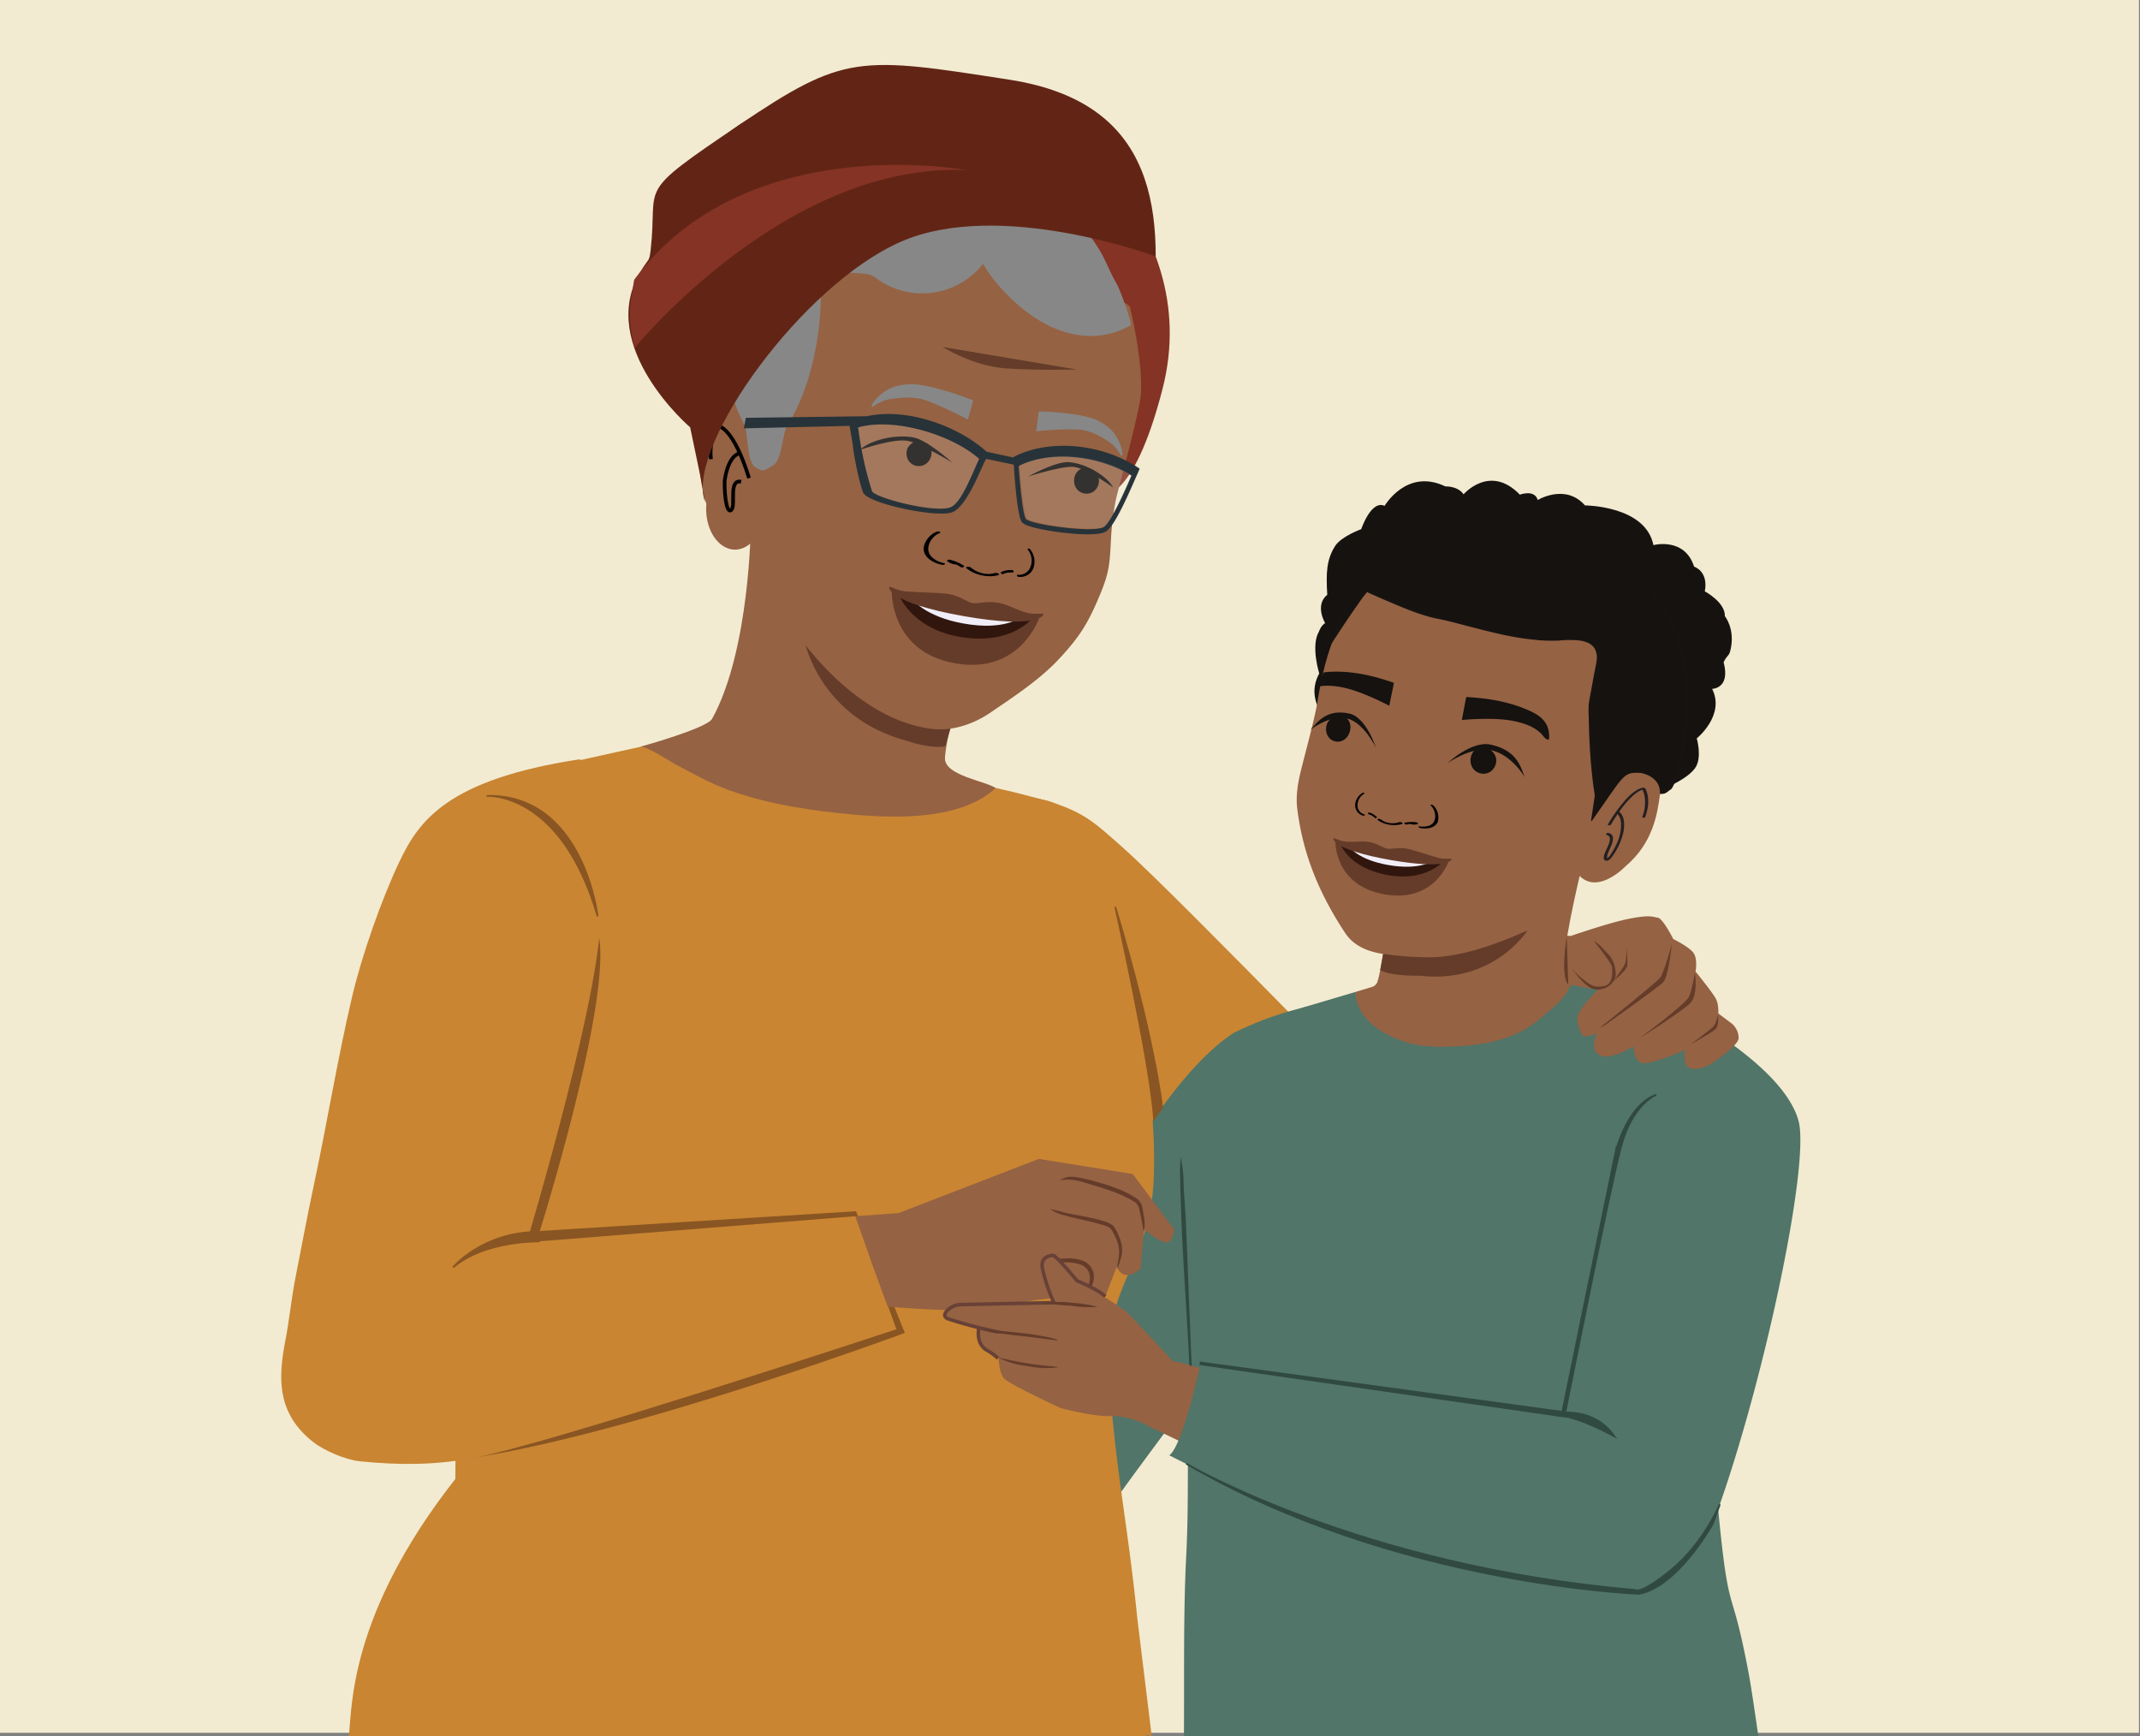 <svg xmlns="http://www.w3.org/2000/svg" viewBox="0 0 1221.96 991.43"><rect x="0" y="0" width="1221.96" height="991.43" fill="#808080" stroke="none"/><defs><style>.cls-1{fill:#f2ebd1;}.cls-2{fill:#956243;}.cls-3{fill:#c98532;}.cls-4{fill:#517568;}.cls-5,.cls-6{fill:#151210;}.cls-5{stroke:#161311;stroke-width:0.8px;}.cls-14,.cls-15,.cls-20,.cls-24,.cls-5{stroke-miterlimit:10;}.cls-7{fill:#161311;}.cls-8{fill:#231f20;}.cls-9{fill:#010101;}.cls-10{fill:#653c2a;}.cls-11{fill:#653c29;}.cls-12{fill:#31160e;}.cls-13{fill:#f1eef7;}.cls-14{fill:#895522;stroke:#895522;}.cls-15{fill:#304941;stroke:#304941;}.cls-16{fill:#5e5f5f;}.cls-17{fill:#853324;}.cls-18{fill:#13110f;}.cls-19{fill:#878787;}.cls-20,.cls-24{fill:none;}.cls-20{stroke:#010101;stroke-width:2.1px;}.cls-21{fill:#273339;}.cls-22{fill:#fff;opacity:0.14;}.cls-23{fill:#622515;}.cls-24{stroke:#684137;stroke-width:2px;}</style></defs><g id="Layer_1" data-name="Layer 1"><polyline class="cls-1" points="1221.36 989.43 1221.36 -2 -0.59 -2 -0.59 989.43"/><path class="cls-2" d="M917.27,441.9S888.79,539.74,893,562.18c1,5.44,64,44.82,64,44.82L786.31,628.12l-42.12-45.83s39.48-15.2,42.14-21.18,9.44-57.18,9.44-57.18"/><path class="cls-3" d="M502.8,450.81c18.39-9.61,44.22-7.38,91.95,5.63,23.83,6.5,30.19,13.26,45.81,27,32.25,28.42,182.72,184.66,191.85,192.26,6.21,5.17-10.12,113.25-83.69,63.66-9-6.09-199.1-174.32-225.31-212.85-11.2-16.46-49.93-60.4-20.61-75.72"/><path class="cls-4" d="M998.54,955.69c-10.93-58.45-11.13-24.3-18.68-107-4-44.08,21.58-86.25,14.56-160-1.56-16.4-41.95-34.85-40.72-63.06.62-14.16-29-47.43-29-47.43l-26.1-18.3c.36,3.26-46.36,18-48.83,21.12-16,20.16-23.27,14.39-44.77-1.62-5.74-4.27-23.69,1.74-31-13l-30.68,9.11-1.64,10.22c-1.25,7.76-12.06,56-15,62.92-14.39,33.93-39.49,85.26-44.47,121.31-.48,3.45-.89,6.81-1.26,10.11a1.38,1.38,0,0,1,.12.56v5a1.47,1.47,0,0,1-.81,1.31c-3.22,35-1,63.65-2.91,101.33-1.71,33.11-1.07,69.09-1.31,103.19h328C1001.86,976.12,999.75,962.14,998.54,955.69Z"/><path class="cls-5" d="M758.29,339.79h0c-.76-12.57-.47-20.18,4.44-27.84,3.46-5.4,14.85-9.49,14.85-9.49s5.72-17.12,13.19-13.1c0,0,12.44-21.88,34.42-11.23,0,0,7.41-.38,10.47,4.77,0,0,14.92-18,32.08,0,0,0,8.68-3.4,10.06,3.2,0,0,15.91-10,27.05,2.87,0,0,34.91.09,38.94,22.76,0,0,17.92-5,23.24,12.13,0,0,8.31,2.35,6,14,0,0,11.85,6.22,11.49,14.11,0,0,6.09,7.19,3.16,19.32-.83,3.47-1.82,2.3-3.9,6.81C987.94,393.45,977,393,977,393c8.2,15.09-8.59,28.49-8.59,28.49s3.35,11.11-.88,16.94c-5.77,8-24.6,14.23-24.6,14.23s.66-24.42,4.59-39.2-3.09-43.32-6-49.77-34-2.06-78.45-10.82-51.83-18.47-57.4-18.09c-11.58.78-28.55,37.88-30.58,49.72s-10,33.34-10,33.34-21.63-14.75-11.37-33.26c0,0-5-15.8-.22-23.79,0,0,1.07-3.5,3.69-4.86C757.14,355.89,750.88,345.54,758.29,339.79Z"/><path class="cls-2" d="M880,518.91c-21.59,17-50.93,25.81-77,26.5-25.61.68-32.48-9-35.28-13.25-15.34-23.37-24-45.89-27-70.62-.79-6.71.22-13.62,1.89-20.59,2.51-10.44,8.08-30.33,9.71-40.45,4.16-25.77,11.12-48.57,29.09-67.66,37.43-39.78,107.53-26.46,131.41-9.45,27.91,19.88,36.46,51.75,32.8,83.38a86.1,86.1,0,0,1-8,28.07,92.33,92.33,0,0,0-14,13.51"/><path class="cls-6" d="M780.57,337.17s-2.38,1.49-21.26,30.42c5-9.38,9.43-24,20.32-36.42,38-43.32,129.37-20.38,153.08-2.38,27.72,21,33.47,54.4,29.39,88.51-1.65,13.84-2.62,22.7-8.71,33.35-.22.12-3.07,2.21-3.07,2.21s-28.53.43-40.61,15.55l2.19-14.65s-3.65-19.44-3.5-51.82c0,0,3-17.24,4.12-22.37,3.56-15.82-11.34-15-21.69-14.24-6.43.48-19.94-.91-26.27-2.17-16.17-3.22-36.26-9.3-43.88-10.58C810,350.78,780.57,337.17,780.57,337.17Z"/><path class="cls-7" d="M779.7,337.17a10.07,10.07,0,0,0-2.11,2.35c-3.25,4.13-6.2,8.5-9.14,12.84-3.48,5.11-6.88,10.27-10.26,15.45l2.25-.44c2.83-5.31,5-10.95,7.62-16.38a88.79,88.79,0,0,1,11.39-18.5,64.53,64.53,0,0,1,24.46-18,98.07,98.07,0,0,1,30-7.14,159.36,159.36,0,0,1,32.09.59,195.85,195.85,0,0,1,30,5.81,149.11,149.11,0,0,1,24.28,8.79,67.46,67.46,0,0,1,20.63,14.94,76.31,76.31,0,0,1,18,33.41c3.29,12.75,3.83,26.09,2.84,39.17-.53,7.06-1.35,14.17-2.57,21.14A60.33,60.33,0,0,1,953,449.47a5.39,5.39,0,0,1-.85,1.41,8.51,8.51,0,0,1-1,.74c-.63.45-1.24.91-1.86,1.36l1.78-.54a76.62,76.62,0,0,0-11.2,1.15,66.66,66.66,0,0,0-21.19,6.86,33.46,33.46,0,0,0-10.1,8.18l2.27-.52,1.14-7.57.75-5a14.54,14.54,0,0,0,.3-2.07,26,26,0,0,0-.52-3.26c-.44-3-.8-5.93-1.12-8.91-1.16-10.93-1.7-21.92-1.84-32.9a51,51,0,0,1,0-7.1c.16-1.14.39-2.27.59-3.4.72-4.07,1.44-8.15,2.2-12.21.7-3.77,2-7.78,1.78-11.63a8.85,8.85,0,0,0-5.28-7.81c-6.91-3.17-15.13-1.06-22.42-1.26a154.56,154.56,0,0,1-31.73-4.61c-10.45-2.5-20.77-5.68-31.29-7.85a81.47,81.47,0,0,1-9.6-2.48c-4.12-1.38-8.18-2.95-12.21-4.59-6.37-2.57-12.68-5.31-18.93-8.17l-1.06-.48a2.25,2.25,0,0,0-1.46.17c-.09,0-1,.43-.7.58,4.65,2.15,9.34,4.2,14.06,6.2,7.59,3.21,15.31,6.51,23.3,8.61,3.32.88,6.74,1.41,10.08,2.24,5.35,1.32,10.67,2.76,16,4.13,10.91,2.8,21.8,5.47,33,6.52a88.15,88.15,0,0,0,14.34.5,57.05,57.05,0,0,1,11.39-.07c3.28.41,6.88,1.48,8.78,4.4,2.19,3.38,1.35,7.5.59,11.17-.82,3.95-1.52,7.92-2.23,11.89-.52,2.95-1.19,5.92-1.56,8.9a55.67,55.67,0,0,0,0,7.42c.05,3.38.13,6.75.26,10.13.21,5.45.54,10.91,1,16.35.5,5.8,1.11,11.61,2.08,17.35a9.17,9.17,0,0,1-.2,3l-1.52,10.17-.34,2.24c0,.38,2.07-.27,2.27-.52,7.61-9.41,20.59-13,32.12-14.38,1.69-.2,3.38-.37,5.08-.46a8.78,8.78,0,0,0,2.8-.34,13.34,13.34,0,0,0,2.47-1.69c.31-.23.66-.43,1-.68a7.67,7.67,0,0,0,1.4-2.3,55.16,55.16,0,0,0,4.24-10.81c2.14-7.86,3-16.15,3.76-24.23a144.9,144.9,0,0,0,.47-24.2c-1.07-15.28-5.16-30.52-13.8-43.32a68.53,68.53,0,0,0-25.69-22.92,146.71,146.71,0,0,0-28.74-10.49,194.36,194.36,0,0,0-36.73-6.06,142.69,142.69,0,0,0-37.76,2.17c-11.77,2.41-23.33,6.73-33.07,13.89a63.91,63.91,0,0,0-14.07,14.36c-4.87,6.83-8.41,14.42-11.81,22.05-1.36,3-2.7,6.08-4.26,9-.13.24,1.93.05,2.25-.44,5-7.65,10-15.3,15.32-22.76a78.13,78.13,0,0,1,5.41-7.13s.63-.55.27-.32c.39-.25.26-.35-.12-.42A2.94,2.94,0,0,0,779.7,337.17Z"/><path class="cls-2" d="M899.89,497.59c10.64,15.67,28.37-3,28.37-3,15.24-12.94,18-29.07,19.5-40.17s-10.7-13.06-10.7-13.06c-10.49-.67-9.25.8-28.32,27.68"/><path class="cls-8" d="M919.86,470.84c3.38-5.62,7.09-11.27,11.86-15.82a22.08,22.08,0,0,1,3.78-3,9.36,9.36,0,0,1,2.14-1c.19-.05.46-.09.24-.06l.28,0c.32,0-.17,0,.05,0l-.49-.22a11.06,11.06,0,0,1,1.37,3.95,22.31,22.31,0,0,1-1.26,11.57c-.33.9,1.4.82,1.64.15,1.61-4.47,2.37-9.5.87-14.12-.34-1-.67-2.6-2-2.51a8.22,8.22,0,0,0-3.31,1.14,26.17,26.17,0,0,0-6.21,5.09,84.64,84.64,0,0,0-10.63,14.65c-.47.79,1.29.76,1.65.16Z"/><path class="cls-8" d="M917.39,476.76c3.66.87,1.05,5.71.12,7.84-.57,1.29-3.23,6.11-.62,6.83,1.26.35,2.44-.81,3.17-1.66a37.15,37.15,0,0,0,7-15c.59-3.75.77-8.6-2.47-11.24-.57-.46-2.1.36-1.34,1,2.69,2.2,2.57,6.4,2.18,9.52a23.9,23.9,0,0,1-2.13,7.38,43.1,43.1,0,0,1-3.7,6.64,11.63,11.63,0,0,1-1.41,1.72c-.13.13-.37.42-.57.45.27-.05.16.11.13-.12a6.32,6.32,0,0,1,.57-3.32c.6-1.48,1.3-2.9,1.87-4.39,1-2.56,1.72-6-1.76-6.8-.71-.17-2,.89-1,1.14Z"/><path class="cls-6" d="M844.91,426.67c3.28-.88,6.44,1.2,8,3.34a7.6,7.6,0,0,1,1.48,4,7.9,7.9,0,0,1-3.36,6.6,7.32,7.32,0,0,1-8.51-.37c-3.24-2.47-3.46-7.07-1.87-10a7.27,7.27,0,0,1,4.26-3.52"/><path class="cls-6" d="M826.5,435.79s13.69-13,24.7-10.62c15.48,3.4,17.15,13.21,19.49,18.63,0,0-7.64-13.2-19.67-15.54C840.1,426.14,826.5,435.79,826.5,435.79Z"/><path class="cls-6" d="M768.94,410c-2.42-2.14-5.92-1.53-8.1-.22a7.71,7.71,0,0,0-2.86,3,8.28,8.28,0,0,0,.17,7.37,6.51,6.51,0,0,0,7.34,3.13c3.73-.94,5.77-5,5.62-8.38a7.22,7.22,0,0,0-2.17-4.93"/><path class="cls-6" d="M785.65,426.85s-5.59-17.29-15.09-19.39c-13.38-3-18.5,5.34-22.43,9.38,0,0,11.08-9.07,21.36-6.49C778.81,412.7,785.65,426.85,785.65,426.85Z"/><path class="cls-9" d="M788.65,468c2.56,2.1,7,2.66,10.29,1.46.72-.26,2.78.57,1.77.94-4.32,1.58-10.66.5-14-2.22-.33-.27-.2-.54.29-.6a2.53,2.53,0,0,1,1.62.42"/><path class="cls-9" d="M802.13,469.8a18.17,18.17,0,0,1,6.58-.27,1.44,1.44,0,0,1,.9.51c.15.2.14.42-.13.51a7,7,0,0,1-3.6.08,1.36,1.36,0,0,1-1-.64c-.13-.33.26-.45.55-.38a5.59,5.59,0,0,0,2.9-.07l.78,1a16.41,16.41,0,0,0-5.89.26,1.36,1.36,0,0,1-1.12-.36c-.2-.19-.38-.56,0-.65"/><path class="cls-9" d="M810.66,471.85c2.54.46,5.75,0,7.38-1.67,2.47-2.5,1.71-7.71-1.07-10.21-.3-.27-.07-.49.3-.49a2,2,0,0,1,1.29.56,9.52,9.52,0,0,1,2.42,9.2c-.91,2.45-3.69,3.71-6.87,3.81a14,14,0,0,1-2.89-.19c-.38-.07-1.05-.33-1.17-.67s.25-.41.61-.34"/><path class="cls-9" d="M784.28,465.7a.34.34,0,0,0-.22-.54,3,3,0,0,1-1.83-1.06l-.84.69a9,9,0,0,1,3.67,2.24.72.72,0,0,0,.84,0c.19-.1.43-.38.22-.6"/><path class="cls-9" d="M786.12,466.47A10.13,10.13,0,0,0,782,464a.85.85,0,0,0-.74.16.38.38,0,0,0-.09.53"/><path class="cls-9" d="M779,465a5.33,5.33,0,0,1-3.76-4,7.64,7.64,0,0,1,3.65-7.75.31.31,0,0,0,0-.56,1,1,0,0,0-.94.1,8.48,8.48,0,0,0-4.1,6.37,6.11,6.11,0,0,0,4.5,6.58.92.92,0,0,0,.91-.24c.18-.28,0-.46-.25-.51"/><path class="cls-6" d="M837.21,398l-1.41,7.44q-.54,2.83-1.06,5.67c5.87-.53,10.83-.65,14.55-.65,7.39,0,15,.59,22,3.17a23.59,23.59,0,0,1,8.7,5.23c.79.78,2.74,3.86,4.23,3.45.61-.17.28-3.39.25-3.72-.69-6.5-5.07-10-10.74-12.59-11.56-5.3-23.82-7.31-36.48-8"/><path class="cls-6" d="M753.73,388.4a20.14,20.14,0,0,0,2-4.38,32.92,32.92,0,0,1,4-.43c12.52-.56,24.44,2.19,36.22,6.32-.5,2.46-1,4.94-1.52,7.42-.38,1.88-.77,3.77-1.17,5.64-5.14-2.69-9.6-4.67-13-6.07-6.72-2.77-13.85-5.08-21.17-5.32A26.29,26.29,0,0,0,753,392Z"/><path class="cls-10" d="M789.77,544.72s11.63,1.58,19,1.71,23.93,2.65,63.44-15.15c0,0-19.23,30.68-61.4,25.85,0,0-16.39.47-22.7-3.21Z"/><path class="cls-11" d="M794.56,487.75c12.32,2.17,32.55,4.23,32.55,4.23s-8,23.71-36.58,18.69-28-30-28-30S782.23,485.58,794.56,487.75Z"/><path class="cls-12" d="M794.44,487.73c5.86,1,29.65,4.19,29.65,4.19s-10.08,11.56-31.28,7.83c-23-4-27.49-18-27.49-18Z"/><path class="cls-13" d="M794,488.56c5.85,1,23.86,3.18,23.86,3.18s-7.55,5.28-25.12,2.19-22.07-10.3-22.07-10.3Z"/><path class="cls-11" d="M761.53,478.6c.65-.05,3.86,1.68,6.82,1.95,4.92.43,8.18-.31,11.74,0,6.08.59,9.48,3.63,12.09,4.08s6.83-1.23,12.75.28c3.47.89,11.94,3.7,16.72,5,2.86.76,6.47.23,7.07.49.83.36-2,6.41-34.75.65S760.63,478.66,761.53,478.6Z"/><g id="freepik--Character--inject-2"><path class="cls-3" d="M631,938.73c-1.34-16.49-80.52,7.59-81.49-2.53-4.74-49.44-.57-89.86,2.13-140.22,2.9-53.84-23.46-100-19.36-153.71,1-13.5,9.22-21.59,19.15-24.71C541,598.29,528.69,580,520.33,559.68c-2.38-5.82-3.48-7.45-2.58-13.28-7.46-1.73-14.71-7.19-22.31-8.06l-47.66-5.47c-10.83-1.24-21.68-2.48-32.57-2.69-38.84-.73-114.82,21.13-153.35,25.74L260,844.48c-60.82,77.46-58.91,130.39-60.82,146.95,0,0,453.15.06,456.45,0C650.9,991.51,634.17,951.63,631,938.73Z"/></g><path class="cls-4" d="M770.62,616.94c.28-13.7,1.89-39.11,10-49.82-34.3,7.72-49.24,9.58-76.19,22.69a99.87,99.87,0,0,0-8.32,6.14c-18.43,15.22-35.94,40.14-45.42,55.54-5,8.11-10.58,16.75-16.43,26,.05,1.17.12,2.33.15,3.5,1.27,50.21-34.16,88.76-28.13,138.62,4.15,34.31,7.9,40.6,8.74,59.52,1.05-.72,10.33,2.26,7,2.18-9.47-.21,148.71-195,159.69-233.93.89-3.15,1.92-6.28,3-9.37C778.55,633.7,770.48,623.46,770.62,616.94Z"/><path class="cls-3" d="M649.38,923.78c-5.44-54.45-12.84-86.1-16.19-140.73-3.05-50,23.95-60.92,25.65-111.07,1.43-41.86-6.64-79.3-16.3-120.6-2-8.48-35.83-80.81-38-89.59,0,0,2.62-2.78-9.81-5.35s-30.38-6.63-30.38-6.63l-153.14-33.5-86.88,19.26c-29.81,6.16-36.91,11.21-41.27,22.34-2.81,7.16,22.6,11.93,20.17,18.88-10.74,30.67-4.48,47.38-12.77,64.44-22.51,46.31-39.15,96.55-30.12,146.69a244.37,244.37,0,0,1,3.83,32.76c65.66,157.11,225,224.43,393.48,270.75"/><path class="cls-2" d="M692.86,830.35a65.73,65.73,0,0,0,7.84-9.68,48.47,48.47,0,0,0,6-13.92,43.27,43.27,0,0,0,1.37-14.64,48.17,48.17,0,0,0-.89-6c-10.55-2.12-21.74-4.74-33.86-8.14,0,0-60.22,6.48-43.27,21.52,6.12,5.42,31.61,18,61.71,31.94Z"/><path class="cls-4" d="M899.3,842c14.39,13.84,9.43,74.55,18.68,92.11,5.59,10.61,23.66,1.41,30.95-10.62l1.89-1.64C983.88,893.13,1036,673.4,1027,640.11c-12.38-45.94-129-93.25-129-93.25-.44,27.8.17,235.67-11.22,285A83,83,0,0,1,899.3,842Z"/><path class="cls-2" d="M777.15,577.43a32.31,32.31,0,0,0,9.55,10,59.77,59.77,0,0,0,23.75,9.43,73.32,73.32,0,0,0,13.24.8,159.9,159.9,0,0,0,17.64-1c11.5-1.34,23-4.5,32.71-10.94a72.47,72.47,0,0,0,7-5.47c2.34-2,4.74-3.94,7-6a38.9,38.9,0,0,0,6.26-7.06c1.13-1.74,2-3.61,3.08-5.37l-27.12-10.13L785.9,562.77,774,566.41A22.86,22.86,0,0,0,777.15,577.43Z"/><path class="cls-14" d="M285.26,720.63a1.12,1.12,0,0,1,1.16,1.14c0,10.28,3.28,20.28,6.92,29.79,3.3,8.61,7.13,17,10.19,25.73,3.36,9.59.35,23.79,3.1,33.54.87,3.12-22,6.56-46.45,9.75.17,4.22.2,8.45.2,12.69C352,821.65,516,760.81,516,760.81l-27.54-68.66-180.9,11.29s40.69-129.65,34-168.16c-4.3-24.55-9.9-33-22.75-48.82a160.64,160.64,0,0,0-13.44,29.63c-5,14.23-8.51,28.92-11.62,43.65a378.63,378.63,0,0,0-7.41,51.93C283.75,647.94,285.47,684.31,285.26,720.63Z"/><path class="cls-3" d="M228.36,491.41c-10.32,21.46-21.8,54.32-27.2,77.3-8.63,36.66-14.27,72.23-22.17,109.06-4,18.76-6.67,33.66-10.41,52.48-1.94,9.7-3.62,25-5.54,34.73-4.4,22.29-4.84,42.16,15.77,58.4,6.26,4.94,18.6,10.17,26.53,11,22.43,2.24,41.66,2.26,63.68-1.6C311.48,825.3,511.88,759,511.88,759l-23.39-64.54-187.71,14.9s45.81-152.63,41.85-191.52c-4.46-43.68-7.95-84.84-11.82-84.25C255.41,445.12,239.26,468.77,228.36,491.41Z"/><path class="cls-14" d="M636.82,517.82S656.59,605.68,659,638.77l4.64-6.58S659,591.19,636.82,517.82Z"/><path class="cls-14" d="M307.59,708.86s-30.88-.61-48.91,14.85c0,0,16.79-20.29,48.91-20.27Z"/><path class="cls-15" d="M889.82,807s20.14-4,32,13.14c0,0-18.53-10.44-30.75-11.86S889.82,807,889.82,807Z"/><path class="cls-4" d="M686.78,772.77s-10.66,52-19.1,58.23L713,853.92l27.51-71.69Z"/><path class="cls-16" d="M398.91,131.77c8.94-11,22.17-17.76,35.37-13.19,1.24-26.33,27.78-40.07,54.12-39,13.49,1.16,26.94,8.21,40,4.63,8.15-2.22,14.59-8,21.74-12.77,29.92-19.12,72.9,8.47,95.24,36.09s14.36,56.15-.28,88.48c-6.8,15-6.46,23.5-9.35,39.87C633,251.34,621.59,279.6,620.35,295s21.77,33.28,6.09,33.42L458.1,296.68c-25.57,3.23-41.15-5.52-52.52-28.65-7.36-15.69-4.51-16.18-4.42-33.47-.45-22.65-22.14-41.16-19.23-63.62C383.32,156.79,390.61,143.31,398.91,131.77Z"/><path class="cls-17" d="M377.9,129.36s60.71-25,135.84-11.38,108.86,62.61,119.78,96.8S627.91,283,627.91,283s18.57,6.45,35.88-60.81c25.24-98-72.09-165-96.6-166.33S419.25,20.44,377.9,129.36Z"/><path class="cls-2" d="M428.76,298.94s-.4,72.25-22.15,111.51c-3,5.47-41.19,16-41.21,16,2.81-1.19,17.08,8.27,19.84,9.73,10.33,5.47,20.17,11.09,31.25,15.07,22.95,8.25,47.34,11.73,71.53,13.91s61,3,80.51-15.21c-6.24-4.1-28.29-7-28.94-16.49-.5-7.36,12.63-60.68,12.63-60.68"/><path class="cls-10" d="M543.22,414.39s-14.16-3.2-22.68-6.31-23.49-3.73-61-41.63c0,0,8.53,43.72,59.08,56.8,0,0,12.24,4.37,21.11,2.93Z"/><path class="cls-2" d="M606.4,157.31l.51.49a6.85,6.85,0,0,1-.43-1Zm21.08,7.92c.27.35.58.7.9,1.05l.06-.4S627.56,164.75,627.48,165.23ZM454.54,361.14c17.09,24.12,45.36,51.23,77.77,55.07,11.62,1.38,23.72-2.87,32.87-9.08,13.88-9.43,28.47-19,39.56-30.9,10.64-11.44,15.68-18.81,21.86-33.11,6.38-14.79,7-18.86,7.74-34.53a154,154,0,0,1,3-24c1.79-7.54,10-37.06,13.45-54.6s-5.23-53.07-5.23-53.07c-.24-4.94-7.21-3.49-9.17-7.73l-2.08-.35a2.07,2.07,0,0,1,.72,2.08,16.45,16.45,0,0,1-6.69-4.62l0,.08c-3.35.91-6.23-1-8.43-3.86-.08.48.28,1.52.8,1.61a10.57,10.57,0,0,1-7.83-4.25c-.08.48.29,1.52.21,2a19.42,19.42,0,0,1-6.2-4.06c.38.7,12.39.83,12.34,1.16-3.19,0,.2,1.59-2-1.22l-2.28-2.2c-2.68,0-2.84,1.62-4.6-.63.44.56-.56-5.49-.63-5-3.12-.52-2.24-.58-4.59-2.45-.08.48-9,1.69-9.09,2.16-2.59-.43-2.3,2.06-4.06-.19.44.57,2.21-1.68,2.64-1.12-3.19,0-4.69,1.77-6.89-1.05.44.57-9.39-6.94-9.39-6.94-3.2,0-2.83,1-5.11-1.31.88,1.13-14.23-3.28-13.87-2.24-2.59-.43,3.38,10.34,1.54,8.56-.08.48-5.73-2.42-5.73-2.42-2.68,0,.82,3.07-.94.82-.08.48.2,2,.72,2.08-3.35.91-6.83-.64-9.62-3.07.88,1.13,1.24,2.17,1.68,2.73-2.6-.43-4.75-.3-7-2.64-.08.47.72,2.08,1.24,2.16a10.43,10.43,0,0,1-8.15-2.33c-.07.47.8,1.6,1.24,2.16a7.43,7.43,0,0,1-6.06-2L529.5,145c-2.07-.35-3.79.34-6.74-1.13-.08.48.88,1.13.8,1.6a19.36,19.36,0,0,1-5.12-1.34c-.07.48,1.32,1.69.8,1.6-2.07-.34-3.79.35-6.22-1,.43.56.8,1.6,1.24,2.16-2.08-.34-4.23-.21-6.15-1.51a3.58,3.58,0,0,0,.72,2.08c-2.08-.35-3.79.34-6.23-1-.08.47.8,1.6,1.24,2.16-2.08-.34-4.23-.21-6.23-1-.08.48.88,1.13,1.32,1.69-2.08-.34-4.23-.21-6.67-1.6-.16,1,.28,1.52.2,2-1.56-.26-2.51-.9-4.07-1.16l-2.76.52c-8.85,8.31-34.83-3.92-34.83-3.92-18.23,10.18-7.64,79.58-8.63,88.72s-6.55,10.8-6.55,10.8c-2-3.76-6.85,5.57-7.77,1.5-1-3.59.75-7.71-.25-11.3-3.4-8.4-14.18-7.75-20.68-3.94l-1.22,1.41c-9.73,9.45-6.61,44.37-2.36,55.28-1.62,20.54,14.46,34.11,26.88,21.13l1.51,8.36"/><path class="cls-9" d="M567.86,327.22c-4.16,1.35-9.92-.08-13.37-3.1-.77-.67-3.7-.64-2.63.3,4.57,4,12.9,5.68,18.26,3.93.53-.18.51-.57-.07-.87a3.32,3.32,0,0,0-2.19-.26"/><path class="cls-9" d="M550.38,323.06a24.28,24.28,0,0,0-8-3.46,1.93,1.93,0,0,0-1.34.19c-.28.18-.38.46-.09.69a9.23,9.23,0,0,0,4.4,1.8,1.75,1.75,0,0,0,1.5-.31c.32-.34-.11-.67-.49-.73a7.29,7.29,0,0,1-3.55-1.47l-1.44.88a21.59,21.59,0,0,1,7.13,3.11,1.85,1.85,0,0,0,1.56.09c.33-.13.73-.5.31-.79"/><path class="cls-9" d="M538.89,321.51c-3.35-.65-7.06-2.76-8.3-5.56-1.87-4.22,1.47-9.86,6.08-11.59.5-.19.31-.57-.14-.75a2.79,2.79,0,0,0-1.85.07c-4,1.51-7.22,6.07-7.26,9.73,0,3.42,2.79,6.29,6.66,7.93a18.75,18.75,0,0,0,3.64,1.13c.51.1,1.45.1,1.77-.26s-.12-.61-.6-.7"/><path class="cls-9" d="M574.31,326.55a.45.45,0,0,1,.53-.57,4,4,0,0,0,2.75-.41c.24.41.48.82.71,1.23a11.78,11.78,0,0,0-5.58,1,1,1,0,0,1-1.05-.35c-.19-.22-.35-.68,0-.84"/><path class="cls-9" d="M571.68,326.61a13.28,13.28,0,0,1,6.25-1.09,1.11,1.11,0,0,1,.83.55.47.47,0,0,1-.13.68"/><path class="cls-9" d="M581.23,328.17a7,7,0,0,0,6.52-3.09,10,10,0,0,0-.83-11.2.39.39,0,0,1,.28-.67,1.28,1.28,0,0,1,1.1.56,11.14,11.14,0,0,1,2.05,9.73,7.82,7.82,0,0,1-6.16,5.79,8.15,8.15,0,0,1-2.51.11c-.33,0-.9-.3-1-.72s.24-.56.55-.51"/><path class="cls-18" d="M618,267.43c3.13-1,6.64.82,8.25,2.8A8.27,8.27,0,0,1,627.5,274a7.6,7.6,0,0,1-2.91,6.54,7.06,7.06,0,0,1-8.24.06c-3.24-2.22-3.68-6.65-2.29-9.59a6.93,6.93,0,0,1,3.93-3.6"/><path class="cls-18" d="M587,272.1s15.87-8.7,23.16-8.22c10.63.71,22.56,8.65,25.4,14.46,0,0-15.61-11.51-23.12-11.79C605.21,266.29,587,272.1,587,272.1Z"/><path class="cls-18" d="M530.48,254c-2.63-2-7.33-2.33-9.5-1a7.34,7.34,0,0,0-2.76,3,7.62,7.62,0,0,0,.64,7.12,7.07,7.07,0,0,0,7.77,2.74c3.79-1.06,5.64-5.1,5.28-8.33-.07-.59.69-1.59-1.44-3.18"/><path class="cls-18" d="M543.69,264.05s-14.16-12.71-21.92-14.24c-11.31-2.23-26,2.17-30.58,7,0,0,19.53-6.82,27.46-5C526.23,253.46,543.69,264.05,543.69,264.05Z"/><path class="cls-19" d="M593.16,235q-.42,3.19-.86,6.41l-.63,4.88c5.63-.62,10.41-.87,14-1,7.61-.22,11.5-.3,15.72,1a41.33,41.33,0,0,1,9.45,4.48,26.43,26.43,0,0,1,4.83,3.47c3.29,3.15,4.37,6.34,5,6.16s0-2.91,0-3.19a25.24,25.24,0,0,0-6.3-11.89,29.52,29.52,0,0,0-9.41-6c-4.12-1.68-15.84-4.09-31.81-4.38"/><path class="cls-19" d="M555.73,228.61q-.86,3.1-1.73,6.23-.66,2.39-1.34,4.74c-5.4-2.91-10.09-5.12-13.66-6.71-7.55-3.36-11.42-5.05-16.19-5.59a48.42,48.42,0,0,0-11.3.18,29.67,29.67,0,0,0-6.24,1.18c-4.58,1.52-7,4-7.53,3.57s1.13-2.68,1.3-2.92A25.57,25.57,0,0,1,510.18,221,33.37,33.37,0,0,1,522,219.42c4.81.18,17.55,2.82,33.69,9.19"/><path class="cls-20" d="M427.71,273c-8.79-28.46-17-29.49-17-29.49s-6.19,5.75-4.74,18.68"/><path class="cls-20" d="M423.2,275.06c-7.29-1.49-3.05,12.87-5.42,15.91s-4.18-5.86-4-16.35c0,0,1.44-14,8.68-15.89"/><path class="cls-10" d="M538.24,198.1s17.1,10.82,35.42,12.19,41.09.7,41.09.7"/><path class="cls-19" d="M637.52,161.84c-.2-.35.09.15,0,0-4-6.79-6.28-13.87-10.56-20.47s-8.34-12.37-12.89-18.6c-.27-.37-6.24-1-6.51-1.41l-.29-.39-.44-.58-1-1.34c-27.32-14.85-61.47-19.57-93.24-12.75C450.84,119.54,393.43,183.36,424.78,242c2.55,4.77,1.52,21.26,6.31,24.6s5.52,1.95,10.59-1c4.88-3.22,4.94-17.53,7.87-22.58,15.22-23.71,21.81-63,18.28-90.93,2.89,5.46,26.51,2.09,31.36,5.92a44.26,44.26,0,0,0,62.17-7.35,67.46,67.46,0,0,0,6.26,9.2c21.36,26.45,51,40.95,78,25.91C646.66,185.28,640,166.14,637.52,161.84Z"/><path class="cls-21" d="M485.12,243.18l1.74,10.16c.72,7.8,4.11,23.53,6.06,28,2.76,6.24,42.31,14.51,50.85,11.14S560.18,267,563.08,262l15.82,3.34c.37,7.05,2,29.47,4.62,32.85s21,5.67,23,5.92c1.72.19,4.13.47,6.77.65,7,.56,15.57.68,18.54-1.49,4.42-3.21,10.84-17.06,16.56-30.23l.92-2.06c.2-.5.42-.83.45-1h0l1-2.37c-21.29-14.47-51.73-17.27-72.1-6.62l.11.27-15.43-3.33c-15.77-14.37-45.2-25.38-68.24-20.27h0l-69.22.92-1.12,6Zm100.61,53.07c-1.61-2.11-3.24-17.89-4.11-30.11,17.66-8.93,45.08-6.36,64.29,5.4l0,.3c-3.07,7.06-11.22,25.84-15.57,29-5.14,3.72-41.69-1.21-44.57-4.52ZM497.9,280.42A207.49,207.49,0,0,1,490,244.05c20.7-5.84,53.63,4.23,69.11,17.95-4.22,9.11-10.25,25.26-16.37,27.65-8.8,3.48-43.11-5.29-44.83-9.23Z"/><path class="cls-22" d="M586.17,296c-1.61-2.11-3.24-17.89-4.11-30.11,17.66-8.93,45.07-6.36,64.29,5.4l-.06.3c-3.07,7.06-11.22,25.84-15.56,29-5.14,3.72-41.69-1.21-44.57-4.52Z"/><path class="cls-22" d="M497.9,280.42A207.49,207.49,0,0,1,490,244.05c20.7-5.84,53.63,4.23,69.11,17.95-4.22,9.11-10.25,25.26-16.37,27.65-8.8,3.48-43.11-5.29-44.83-9.23Z"/><path class="cls-23" d="M394.08,244s-53.8-46-28.47-88.71c4.86-8.21,5.1-5.36,5.93-12.73,4.39-38.58-9.88-30.44,50.4-71.15s68.55-39.26,154.53-25.89c44.34,6.9,67.27,27.5,77.19,56.73,4.46,13.15,6.29,28,6.26,44.21,0,0-89.06-33.29-145.68-8.36S393,253.75,402.15,285.23C404.72,294.07,394.08,244,394.08,244Z"/><path class="cls-17" d="M362.26,198.86S448.63,92.36,552,97.17c0,0-126.27-23.82-189.91,62.64l-1.7,10.63a58.31,58.31,0,0,0,.28,19.94Z"/><path class="cls-11" d="M551,347.25c-16.07-2.84-41.76-9.41-41.76-9.41s-1.05,34.34,36.21,40.91,48-26.07,48-26.07S567.08,350.08,551,347.25Z"/><path class="cls-12" d="M551.17,347.28c-7.64-1.35-38.2-8.14-38.2-8.14s7,19.57,34.68,24.44c30,5.28,41.85-10.68,41.85-10.68Z"/><path class="cls-13" d="M551.29,348.54c-7.64-1.35-30.65-6.8-30.65-6.8s6.82,10.28,29.74,14.32,31.7-3.23,31.7-3.23Z"/><path class="cls-11" d="M595.6,350.51c-.78-.36-5.5.41-9.23-.6-6.22-1.69-9.87-4.14-14.39-5.31-7.71-2-13.25.36-16.65-.24s-7.8-4.73-15.73-5.47c-4.65-.44-16.3-.69-22.72-1.23-3.86-.32-8-2.66-8.88-2.6-1.18.1-.53,9.21,42.22,16.74S596.67,351,595.6,350.51Z"/><path class="cls-2" d="M876.82,548.69s-.14,7.57,6.26,9.88,20.35,5.2,26.27,6l3,.58s-11.49,11.48-11.63,15.55,1.86,10.62,4,11,7.16-1.7,7.16-1.7-3.74,7.6-.19,11.16,8,1.76,11.15,1,9.88-4.75,9.88-4.75.09,8.64,5.09,9.63,24.37-7.48,24.37-7.48-2,9.62,3.73,10.65,11.6-2.77,16.32-6.35,10.73-8.37,10.54-11.41a11,11,0,0,0-4-8.09l-7.61-5.69s.42-4.89-1.39-8.39-11.58-15.52-11.58-15.52,1.45-7.59-1.51-11.07-11.23-7.5-11.23-7.5-5.87-11.78-8.83-12.19-4-1.75-15.69.46-34.07,10-34.07,10-6.26-.92-10.7,2S875.08,542.08,876.82,548.69Z"/><path class="cls-10" d="M981,579.19s-.88,4.92-2.6,6.86-12.89,10.15-12.89,10.15,12.78-6.92,14.45-9,1-8.74,1-8.74"/><path class="cls-10" d="M967.79,555.33s2.1,12.81-2.81,17.64-28.73,19.86-28.73,19.86,26.16-19.46,28.12-23.58S967.79,555.33,967.79,555.33Z"/><path class="cls-10" d="M954.62,539.1s-1.81,18.71-5,21.86-31.34,23.1-33.28,24.48l-3,1.57s32.52-25.93,34.71-28.9S954.62,539.1,954.62,539.1Z"/><path class="cls-10" d="M897.67,553.06s6.22,9.44,11.68,11.51,13.32-2.48,13.26-8.16-2.39-9.92-4.59-11.92-4-5.13-7.87-7.12c0,0,9.87,12.21,10.23,14.7s.8,9.88-4.18,10.87-6.94.45-11.82-3.44A38.38,38.38,0,0,1,897.67,553.06Z"/><path class="cls-10" d="M921.62,559.92s7.48-6.11,7.63-8.73a89.32,89.32,0,0,0-.48-10.32s.32,8.1-1.66,11S921.62,559.92,921.62,559.92Z"/><path class="cls-10" d="M894.61,535s-3.81,22,.9,27.26Z"/><path class="cls-15" d="M982.06,858.93s-9.34,22.34-27.86,37.51c-17.83,14.61-20.5,11.43-20.5,11.43-156.41-13.25-256.32-72.06-256.32-72.06C795.77,904.94,936,910.06,936,910.06c22.25-4.26,42-40,42-40Z"/><path class="cls-15" d="M679.63,779.14a1.63,1.63,0,0,1,.31,0c-.92-21-3.06-77.2-3.46-84.68-.62-9-1.1-16.09-1.22-21.61a58.27,58.27,0,0,0-.84-7.92,72.67,72.67,0,0,0,0,7.95c0,5.08.3,12.49.59,21.6.9,25,3.34,56.77,4.59,84.54C679.58,779,679.6,779.08,679.63,779.14Z"/><path class="cls-2" d="M488.49,694.44l9,26,9.38,25.64s44.67,3.83,55.85,1.08,38.15-6,38.15-6a15.19,15.19,0,0,0,.74,10.33,15,15,0,0,0,9.17,7.43l9.42-19.35c4.35,7.8,10.93.64,10.93.64l6.48-16.78c4.94,9.91,13.7.81,13.7.81l2-22.57a34.74,34.74,0,0,0,11.23,7.54c5.38,1.71,5.91-7.2,5.91-7.2l-23.65-31.65-53.59-8.62-80.13,30.93Z"/><path class="cls-10" d="M614.52,672.18a79.31,79.31,0,0,1,10.2,2.24c3.75,1.05,7.91,2.2,12.16,3.84a59.25,59.25,0,0,1,11.52,5.67,8,8,0,0,1,3.71,4.85,37.57,37.57,0,0,1,.86,4.85,22.14,22.14,0,0,1,.23,9.55c-.32,0-.64-3.43-1.87-9.14-.32-1.42-.64-3.07-1.1-4.57a6.07,6.07,0,0,0-3-3.57,68.72,68.72,0,0,0-11.2-5.31c-4.11-1.55-8.14-2.74-11.89-3.88s-7-2.2-9.83-2.75a28,28,0,0,0-9.14,0A12.16,12.16,0,0,1,614.52,672.18Z"/><path class="cls-10" d="M608.27,692.5c5.39,1.24,13,2.15,21.3,4.58a15.32,15.32,0,0,1,6.09,2.83,20.9,20.9,0,0,1,3,5.4,20.37,20.37,0,0,1,2.06,9.92,39.22,39.22,0,0,1-1.7,6.49,16.28,16.28,0,0,1-.86,2.29,8.39,8.39,0,0,1,0-2.47,42.2,42.2,0,0,0,.91-6.4,20,20,0,0,0-2.38-9.15,21.74,21.74,0,0,0-2.6-4.57,14.34,14.34,0,0,0-5.13-2.19c-8-2.34-15.68-3.57-21-5.26a23.3,23.3,0,0,1-8.37-3.57A70.8,70.8,0,0,1,608.27,692.5Z"/><path class="cls-10" d="M621.65,733.6a11,11,0,0,0,.32-6.5,8,8,0,0,0-5.3-5.16,25.83,25.83,0,0,0-8.28-1.15l-7.23-.27c-1.82-.09-3.52-.32-4.57-.32a8.5,8.5,0,0,0-1.64.27c-.19,0,.22-.86,1.51-1.18a29.66,29.66,0,0,1,4.89-.46l7.22-.23a24.25,24.25,0,0,1,9.15,1.1,10.05,10.05,0,0,1,6.63,6.86,12.37,12.37,0,0,1-.87,7.63c-1.88,3.89-3.66,5.58-3.89,5.58C619.23,739.59,620.6,737.35,621.65,733.6Z"/><path class="cls-14" d="M277.86,454.45s42.42-3.09,63.38,68.74C341.24,523.19,333.2,453.25,277.86,454.45Z"/></g><g id="Layer_3" data-name="Layer 3"><path class="cls-15" d="M945.73,625.09s-13.45,5.16-20,29.19-32.4,154.56-32.4,154.56L685.43,779l.21-1,206.49,28.19,30.19-147.4S928.44,631.29,945.73,625.09Z"/><path class="cls-2" d="M654.7,813.35c-1.07-.26-10.87-5.12-20.52-4.74S605.59,804,605.59,804s-29.66-13.75-32.37-17-3-11.42-3-11.42a32.8,32.8,0,0,0-6.72-4.83c-6.33-4.09-4.18-12.69-4.18-12.69l10,2.32a273.36,273.36,0,0,1-27.8-7.41c-2.47-1.22-1.9-2.83-.54-4.44a11.67,11.67,0,0,1,8.58-3.67l52.6-1.06a97.4,97.4,0,0,1-6.5-19.32c-1.54-6.73,4.21-7.66,6-7.66s13.72,14.49,13.72,14.49,24.34,14.39,28.59,18.51,25.64,27.32,25.64,27.32l9.75,2.33S655.77,813.6,654.7,813.35Z"/><path class="cls-24" d="M569.88,775.6a33.07,33.07,0,0,0-6.71-4.82c-6.33-4.09-4.19-12.69-4.19-12.69l10,2.32A273.55,273.55,0,0,1,541.15,753c-2.46-1.22-1.89-2.83-.53-4.44a11.65,11.65,0,0,1,8.57-3.67l52.61-1.06a98.08,98.08,0,0,1-6.51-19.32c-1.53-6.73,4.22-7.66,6-7.66s13.73,14.49,13.73,14.49,11.86,4.81,16.11,8.93"/><path class="cls-10" d="M612,743.9a68.88,68.88,0,0,1,14.73,2.35,64.7,64.7,0,0,1-14.91-.68,115.84,115.84,0,0,1-14.76-1.48A46.8,46.8,0,0,1,612,743.9Z"/><path class="cls-10" d="M582.37,762.77c-6-.68-11.44-1.36-15.34-2.06a20.49,20.49,0,0,1-6.25-1.61,31.44,31.44,0,0,1,6.43.45c3.93.38,9.4.87,15.41,1.54,12,1.26,21.62,3.61,21.44,4.12S594.37,764,582.37,762.77Z"/><path class="cls-10" d="M586.83,780.05a49.07,49.07,0,0,1-16.47-4.7c.21-.29,7.54,1.78,16.79,3.22s16.91,1.68,16.91,2.16A51.14,51.14,0,0,1,586.83,780.05Z"/></g></svg>